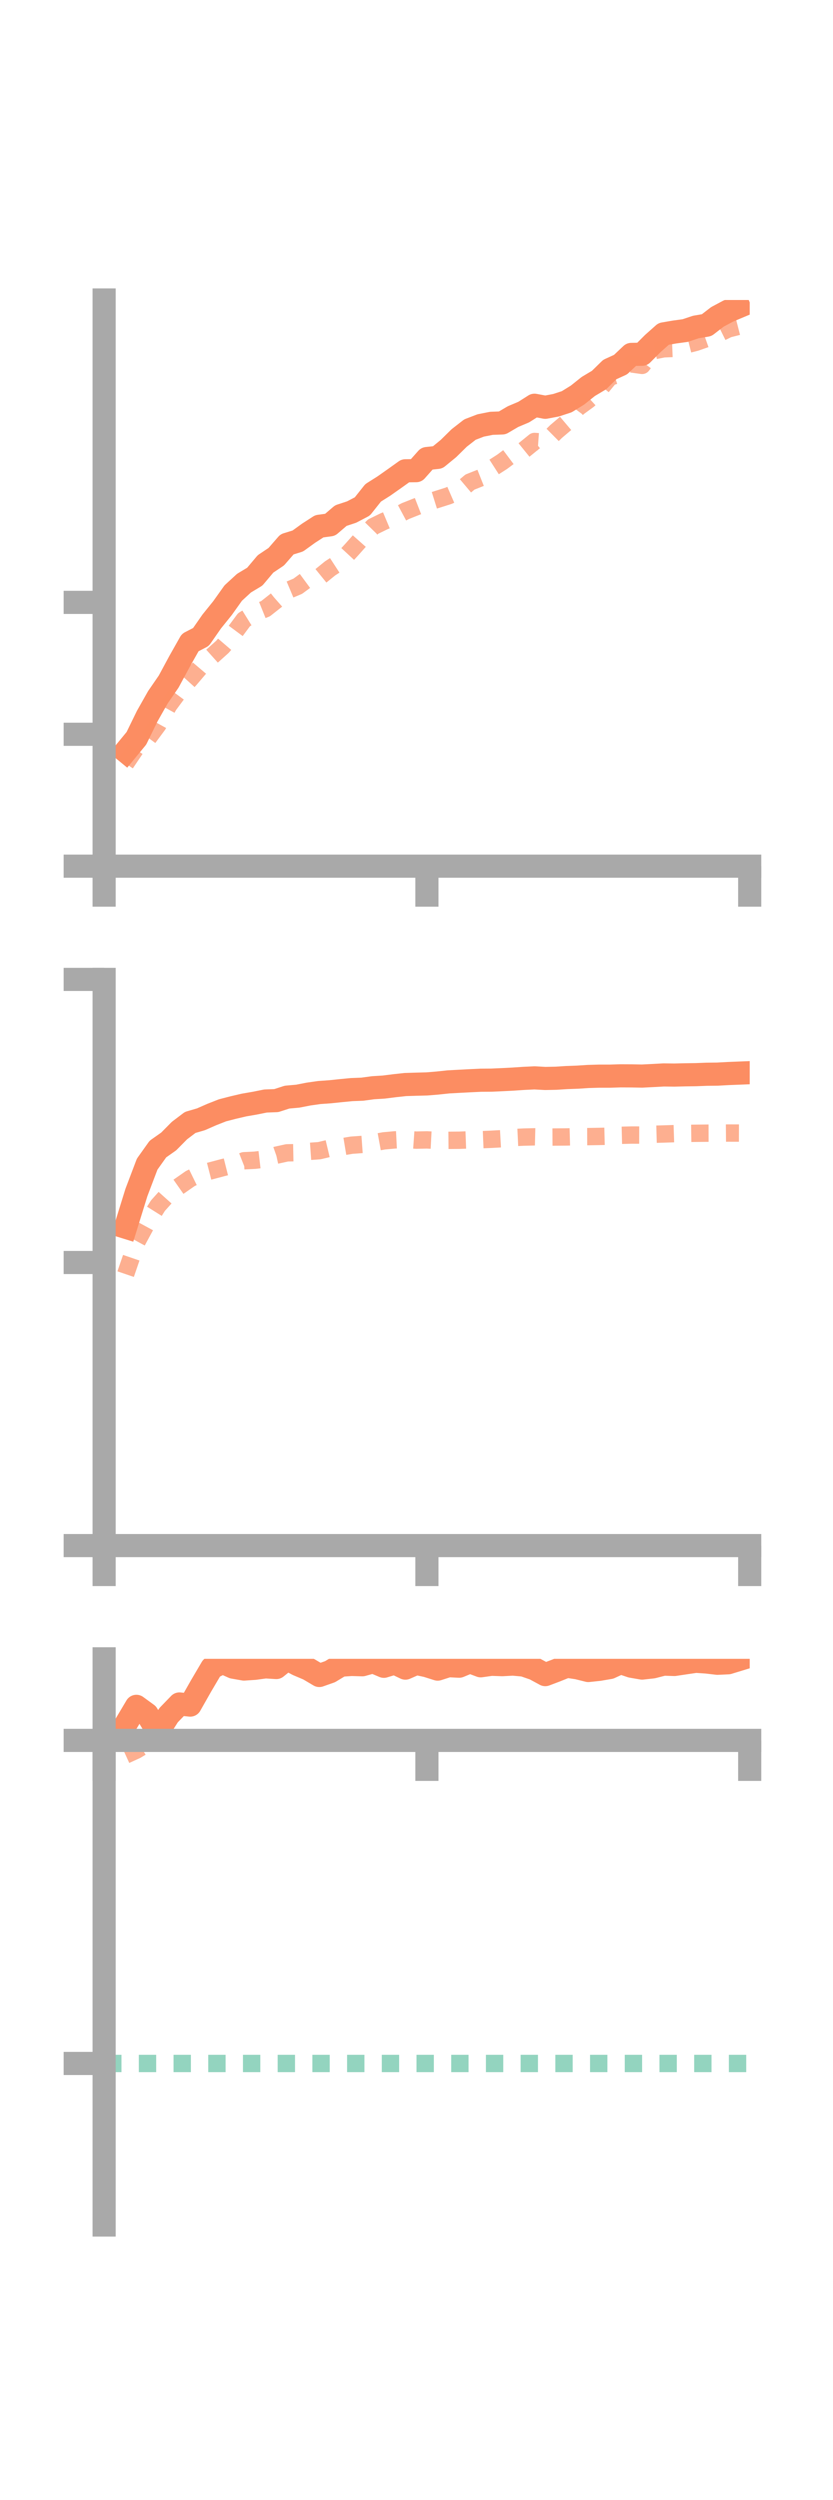 <?xml version="1.0" encoding="utf-8" standalone="no"?>
<!DOCTYPE svg PUBLIC "-//W3C//DTD SVG 1.1//EN"
  "http://www.w3.org/Graphics/SVG/1.1/DTD/svg11.dtd">
<!-- Created with matplotlib (https://matplotlib.org/) -->
<svg height="216pt" version="1.1" viewBox="0 0 72 216" width="72pt" xmlns="http://www.w3.org/2000/svg" xmlns:xlink="http://www.w3.org/1999/xlink">
 <defs>
  <style type="text/css">*{stroke-linecap:butt;stroke-linejoin:round;}</style>
 </defs>
 <g id="figure_1">
  <g id="patch_1">
   <path d="M 0 216 
L 72 216 
L 72 0 
L 0 0 
z
" style="fill:none;"/>
  </g>
  <g id="axes_1">
   <g id="patch_2">
    <path d="M 9 74.838 
L 64.8 74.838 
L 64.8 25.92 
L 9 25.92 
z
" style="fill:none;"/>
   </g>
   <g id="matplotlib.axis_1">
    <g id="xtick_1">
     <g id="line2d_1">
      <defs>
       <path d="M 0 0 
L 0 3.5 
" id="ma1002cded6" style="stroke:#a9a9a9;stroke-width:2;"/>
      </defs>
      <g>
       <use style="fill:#a9a9a9;stroke:#a9a9a9;stroke-width:2;" x="9" xlink:href="#ma1002cded6" y="74.838"/>
      </g>
     </g>
    </g>
    <g id="xtick_2">
     <g id="line2d_2">
      <g>
       <use style="fill:#a9a9a9;stroke:#a9a9a9;stroke-width:2;" x="36.9" xlink:href="#ma1002cded6" y="74.838"/>
      </g>
     </g>
    </g>
    <g id="xtick_3">
     <g id="line2d_3">
      <g>
       <use style="fill:#a9a9a9;stroke:#a9a9a9;stroke-width:2;" x="64.8" xlink:href="#ma1002cded6" y="74.838"/>
      </g>
     </g>
    </g>
   </g>
   <g id="matplotlib.axis_2">
    <g id="ytick_1">
     <g id="line2d_4">
      <defs>
       <path d="M 0 0 
L -3.5 0 
" id="m93232f16a4" style="stroke:#a9a9a9;stroke-width:2;"/>
      </defs>
      <g>
       <use style="fill:#a9a9a9;stroke:#a9a9a9;stroke-width:2;" x="9" xlink:href="#m93232f16a4" y="74.838"/>
      </g>
     </g>
    </g>
    <g id="ytick_2">
     <g id="line2d_5">
      <g>
       <use style="fill:#a9a9a9;stroke:#a9a9a9;stroke-width:2;" x="9" xlink:href="#m93232f16a4" y="63.442"/>
      </g>
     </g>
    </g>
    <g id="ytick_3">
     <g id="line2d_6">
      <g>
       <use style="fill:#a9a9a9;stroke:#a9a9a9;stroke-width:2;" x="9" xlink:href="#m93232f16a4" y="52.046"/>
      </g>
     </g>
    </g>
   </g>
   <g id="line2d_7">
    <path clip-path="url(#p3a0bec055a)" d="M 10.86 64.92 
L 11.79 63.789 
L 12.72 61.883 
L 13.65 60.239 
L 14.58 58.888 
L 15.51 57.163 
L 16.44 55.516 
L 17.37 55.035 
L 18.3 53.698 
L 19.23 52.545 
L 20.16 51.24 
L 21.09 50.384 
L 22.02 49.826 
L 22.95 48.722 
L 23.88 48.098 
L 24.81 47.03 
L 25.74 46.743 
L 26.67 46.071 
L 27.6 45.47 
L 28.53 45.344 
L 29.46 44.548 
L 30.39 44.242 
L 31.32 43.754 
L 32.25 42.583 
L 33.18 41.995 
L 34.11 41.341 
L 35.04 40.676 
L 35.97 40.665 
L 36.9 39.618 
L 37.83 39.517 
L 38.76 38.755 
L 39.69 37.84 
L 40.62 37.116 
L 41.55 36.759 
L 42.48 36.575 
L 43.41 36.542 
L 44.34 35.996 
L 45.27 35.603 
L 46.2 35.013 
L 47.13 35.189 
L 48.06 35.013 
L 48.99 34.709 
L 49.92 34.132 
L 50.85 33.39 
L 51.78 32.835 
L 52.71 31.926 
L 53.64 31.501 
L 54.57 30.622 
L 55.5 30.607 
L 56.43 29.676 
L 57.36 28.849 
L 58.29 28.689 
L 59.22 28.562 
L 60.15 28.253 
L 61.08 28.095 
L 62.01 27.377 
L 62.94 26.88 
L 63.87 26.49 
" style="fill:none;stroke:#fc8d62;stroke-linecap:square;stroke-width:2;"/>
   </g>
   <g id="line2d_8">
    <path clip-path="url(#p3a0bec055a)" d="M 10.86 65.97 
L 11.79 64.589 
L 12.72 63.888 
L 13.65 62.633 
L 14.58 60.947 
L 15.51 59.693 
L 16.44 58.665 
L 17.37 57.571 
L 18.3 56.717 
L 19.23 55.883 
L 20.16 54.799 
L 21.09 53.546 
L 22.02 52.969 
L 22.95 52.594 
L 23.88 51.86 
L 24.81 51.042 
L 25.74 50.65 
L 26.67 49.965 
L 27.6 49.864 
L 28.53 49.109 
L 29.46 48.504 
L 30.39 47.5 
L 31.32 46.453 
L 32.25 45.5 
L 33.18 45.045 
L 34.11 44.655 
L 35.04 44.157 
L 35.97 43.787 
L 36.9 43.426 
L 37.83 43.135 
L 38.76 42.839 
L 39.69 42.435 
L 40.62 41.651 
L 41.55 41.282 
L 42.48 40.491 
L 43.41 39.895 
L 44.34 39.198 
L 45.27 38.897 
L 46.2 38.143 
L 47.13 38.209 
L 48.06 37.286 
L 48.99 36.497 
L 49.92 35.244 
L 50.85 34.566 
L 51.78 33.715 
L 52.71 32.582 
L 53.64 32.289 
L 54.57 31.44 
L 55.5 31.57 
L 56.43 30.322 
L 57.36 30.137 
L 58.29 30.102 
L 59.22 29.815 
L 60.15 29.578 
L 61.08 29.25 
L 62.01 28.881 
L 62.94 28.422 
L 63.87 28.184 
" style="fill:none;stroke:#fc8d62;stroke-dasharray:1.5,1.5;stroke-dashoffset:0;stroke-opacity:0.7;stroke-width:1.5;"/>
   </g>
   <g id="patch_3">
    <path d="M 9 74.838 
L 9 25.92 
" style="fill:none;stroke:#a9a9a9;stroke-linecap:square;stroke-linejoin:miter;stroke-width:2;"/>
   </g>
   <g id="patch_4">
    <path d="M 64.8 74.838 
L 64.8 25.92 
" style="fill:none;"/>
   </g>
   <g id="patch_5">
    <path d="M 9 74.838 
L 64.8 74.838 
" style="fill:none;stroke:#a9a9a9;stroke-linecap:square;stroke-linejoin:miter;stroke-width:2;"/>
   </g>
   <g id="patch_6">
    <path d="M 9 25.92 
L 64.8 25.92 
" style="fill:none;"/>
   </g>
  </g>
  <g id="axes_2">
   <g id="patch_7">
    <path d="M 9 133.539 
L 64.8 133.539 
L 64.8 84.621 
L 9 84.621 
z
" style="fill:none;"/>
   </g>
   <g id="matplotlib.axis_3">
    <g id="xtick_4">
     <g id="line2d_9">
      <g>
       <use style="fill:#a9a9a9;stroke:#a9a9a9;stroke-width:2;" x="9" xlink:href="#ma1002cded6" y="133.539"/>
      </g>
     </g>
    </g>
    <g id="xtick_5">
     <g id="line2d_10">
      <g>
       <use style="fill:#a9a9a9;stroke:#a9a9a9;stroke-width:2;" x="36.9" xlink:href="#ma1002cded6" y="133.539"/>
      </g>
     </g>
    </g>
    <g id="xtick_6">
     <g id="line2d_11">
      <g>
       <use style="fill:#a9a9a9;stroke:#a9a9a9;stroke-width:2;" x="64.8" xlink:href="#ma1002cded6" y="133.539"/>
      </g>
     </g>
    </g>
   </g>
   <g id="matplotlib.axis_4">
    <g id="ytick_4">
     <g id="line2d_12">
      <g>
       <use style="fill:#a9a9a9;stroke:#a9a9a9;stroke-width:2;" x="9" xlink:href="#m93232f16a4" y="133.539"/>
      </g>
     </g>
    </g>
    <g id="ytick_5">
     <g id="line2d_13">
      <g>
       <use style="fill:#a9a9a9;stroke:#a9a9a9;stroke-width:2;" x="9" xlink:href="#m93232f16a4" y="109.08"/>
      </g>
     </g>
    </g>
    <g id="ytick_6">
     <g id="line2d_14">
      <g>
       <use style="fill:#a9a9a9;stroke:#a9a9a9;stroke-width:2;" x="9" xlink:href="#m93232f16a4" y="84.621"/>
      </g>
     </g>
    </g>
   </g>
   <g id="line2d_15">
    <path clip-path="url(#p02fe9118ca)" d="M 10.86 106.032 
L 11.79 103.034 
L 12.72 100.583 
L 13.65 99.277 
L 14.58 98.623 
L 15.51 97.683 
L 16.44 96.978 
L 17.37 96.707 
L 18.3 96.298 
L 19.23 95.932 
L 20.16 95.692 
L 21.09 95.475 
L 22.02 95.314 
L 22.95 95.128 
L 23.88 95.093 
L 24.81 94.792 
L 25.74 94.709 
L 26.67 94.527 
L 27.6 94.395 
L 28.53 94.329 
L 29.46 94.232 
L 30.39 94.142 
L 31.32 94.106 
L 32.25 93.98 
L 33.18 93.922 
L 34.11 93.805 
L 35.04 93.704 
L 35.97 93.675 
L 36.9 93.651 
L 37.83 93.574 
L 38.76 93.475 
L 39.69 93.424 
L 40.62 93.376 
L 41.55 93.331 
L 42.48 93.324 
L 43.41 93.283 
L 44.34 93.235 
L 45.27 93.172 
L 46.2 93.128 
L 47.13 93.179 
L 48.06 93.16 
L 48.99 93.101 
L 49.92 93.067 
L 50.85 93.007 
L 51.78 92.98 
L 52.71 92.98 
L 53.64 92.952 
L 54.57 92.957 
L 55.5 92.973 
L 56.43 92.926 
L 57.36 92.875 
L 58.29 92.886 
L 59.22 92.864 
L 60.15 92.851 
L 61.08 92.815 
L 62.01 92.805 
L 62.94 92.754 
L 63.87 92.717 
" style="fill:none;stroke:#fc8d62;stroke-linecap:square;stroke-width:2;"/>
   </g>
   <g id="line2d_16">
    <path clip-path="url(#p02fe9118ca)" d="M 10.86 110.086 
L 11.79 107.372 
L 12.72 105.653 
L 13.65 104.17 
L 14.58 103.132 
L 15.51 102.479 
L 16.44 101.831 
L 17.37 101.377 
L 18.3 101.138 
L 19.23 100.89 
L 20.16 100.656 
L 21.09 100.289 
L 22.02 100.244 
L 22.95 100.136 
L 23.88 99.81 
L 24.81 99.606 
L 25.74 99.588 
L 26.67 99.485 
L 27.6 99.419 
L 28.53 99.197 
L 29.46 99.099 
L 30.39 98.945 
L 31.32 98.878 
L 32.25 98.741 
L 33.18 98.571 
L 34.11 98.487 
L 35.04 98.441 
L 35.97 98.507 
L 36.9 98.487 
L 37.83 98.535 
L 38.76 98.525 
L 39.69 98.517 
L 40.62 98.483 
L 41.55 98.473 
L 42.48 98.434 
L 43.41 98.383 
L 44.34 98.289 
L 45.27 98.245 
L 46.2 98.222 
L 47.13 98.245 
L 48.06 98.24 
L 48.99 98.232 
L 49.92 98.207 
L 50.85 98.204 
L 51.78 98.188 
L 52.71 98.165 
L 53.64 98.092 
L 54.57 98.069 
L 55.5 98.071 
L 56.43 98.002 
L 57.36 97.977 
L 58.29 97.947 
L 59.22 97.928 
L 60.15 97.916 
L 61.08 97.907 
L 62.01 97.905 
L 62.94 97.896 
L 63.87 97.899 
" style="fill:none;stroke:#fc8d62;stroke-dasharray:1.5,1.5;stroke-dashoffset:0;stroke-opacity:0.7;stroke-width:1.5;"/>
   </g>
   <g id="patch_8">
    <path d="M 9 133.539 
L 9 84.621 
" style="fill:none;stroke:#a9a9a9;stroke-linecap:square;stroke-linejoin:miter;stroke-width:2;"/>
   </g>
   <g id="patch_9">
    <path d="M 64.8 133.539 
L 64.8 84.621 
" style="fill:none;"/>
   </g>
   <g id="patch_10">
    <path d="M 9 133.539 
L 64.8 133.539 
" style="fill:none;stroke:#a9a9a9;stroke-linecap:square;stroke-linejoin:miter;stroke-width:2;"/>
   </g>
   <g id="patch_11">
    <path d="M 9 84.621 
L 64.8 84.621 
" style="fill:none;"/>
   </g>
  </g>
  <g id="axes_3">
   <g id="patch_12">
    <path d="M 9 192.24 
L 64.8 192.24 
L 64.8 143.322 
L 9 143.322 
z
" style="fill:none;"/>
   </g>
   <g id="matplotlib.axis_5">
    <g id="xtick_7">
     <g id="line2d_17">
      <g>
       <use style="fill:#a9a9a9;stroke:#a9a9a9;stroke-width:2;" x="9" xlink:href="#ma1002cded6" y="150.371"/>
      </g>
     </g>
    </g>
    <g id="xtick_8">
     <g id="line2d_18">
      <g>
       <use style="fill:#a9a9a9;stroke:#a9a9a9;stroke-width:2;" x="36.9" xlink:href="#ma1002cded6" y="150.371"/>
      </g>
     </g>
    </g>
    <g id="xtick_9">
     <g id="line2d_19">
      <g>
       <use style="fill:#a9a9a9;stroke:#a9a9a9;stroke-width:2;" x="64.8" xlink:href="#ma1002cded6" y="150.371"/>
      </g>
     </g>
    </g>
   </g>
   <g id="matplotlib.axis_6">
    <g id="ytick_7">
     <g id="line2d_20">
      <g>
       <use style="fill:#a9a9a9;stroke:#a9a9a9;stroke-width:2;" x="9" xlink:href="#m93232f16a4" y="150.371"/>
      </g>
     </g>
    </g>
    <g id="ytick_8">
     <g id="line2d_21">
      <g>
       <use style="fill:#a9a9a9;stroke:#a9a9a9;stroke-width:2;" x="9" xlink:href="#m93232f16a4" y="178.284"/>
      </g>
     </g>
    </g>
   </g>
   <g id="line2d_22">
    <path clip-path="url(#p01da82127e)" d="M 10.86 148.993 
L 11.79 147.428 
L 12.72 148.106 
L 13.65 149.649 
L 14.58 148.184 
L 15.51 147.223 
L 16.44 147.32 
L 17.37 145.68 
L 18.3 144.1 
L 19.23 143.624 
L 20.16 144.042 
L 21.09 144.206 
L 22.02 144.143 
L 22.95 144.016 
L 23.88 144.074 
L 24.81 143.322 
L 25.74 143.817 
L 26.67 144.212 
L 27.6 144.762 
L 28.53 144.433 
L 29.46 143.871 
L 30.39 143.809 
L 31.32 143.836 
L 32.25 143.575 
L 33.18 143.968 
L 34.11 143.682 
L 35.04 144.126 
L 35.97 143.716 
L 36.9 143.918 
L 37.83 144.212 
L 38.76 143.914 
L 39.69 143.959 
L 40.62 143.574 
L 41.55 143.925 
L 42.48 143.794 
L 43.41 143.827 
L 44.34 143.777 
L 45.27 143.862 
L 46.2 144.183 
L 47.13 144.687 
L 48.06 144.335 
L 48.99 143.96 
L 49.92 144.101 
L 50.85 144.332 
L 51.78 144.233 
L 52.71 144.074 
L 53.64 143.646 
L 54.57 143.961 
L 55.5 144.122 
L 56.43 144.019 
L 57.36 143.78 
L 58.29 143.811 
L 59.22 143.672 
L 60.15 143.535 
L 61.08 143.598 
L 62.01 143.707 
L 62.94 143.664 
L 63.87 143.38 
" style="fill:none;stroke:#fc8d62;stroke-linecap:square;stroke-width:2;"/>
   </g>
   <g id="line2d_23">
    <path clip-path="url(#p01da82127e)" d="M 10.86 151.638 
L 11.79 151.212 
L 12.72 150.651 
L 13.65 150.429 
L 14.58 150.371 
L 15.51 150.371 
L 16.44 150.371 
L 17.37 150.371 
L 18.3 150.371 
L 19.23 150.371 
L 20.16 150.371 
L 21.09 150.371 
L 22.02 150.371 
L 22.95 150.371 
L 23.88 150.371 
L 24.81 150.371 
L 25.74 150.371 
L 26.67 150.371 
L 27.6 150.371 
L 28.53 150.371 
L 29.46 150.38 
L 30.39 150.371 
L 31.32 150.371 
L 32.25 150.37 
L 33.18 150.366 
L 34.11 150.337 
L 35.04 150.358 
L 35.97 150.371 
L 36.9 150.371 
L 37.83 150.371 
L 38.76 150.371 
L 39.69 150.37 
L 40.62 150.37 
L 41.55 150.371 
L 42.48 150.372 
L 43.41 150.371 
L 44.34 150.371 
L 45.27 150.36 
L 46.2 150.364 
L 47.13 150.367 
L 48.06 150.366 
L 48.99 150.371 
L 49.92 150.371 
L 50.85 150.371 
L 51.78 150.371 
L 52.71 150.374 
L 53.64 150.371 
L 54.57 150.371 
L 55.5 150.371 
L 56.43 150.371 
L 57.36 150.371 
L 58.29 150.371 
L 59.22 150.371 
L 60.15 150.371 
L 61.08 150.371 
L 62.01 150.371 
L 62.94 150.371 
L 63.87 150.371 
" style="fill:none;stroke:#fc8d62;stroke-dasharray:1.5,1.5;stroke-dashoffset:0;stroke-opacity:0.7;stroke-width:1.5;"/>
   </g>
   <g id="line2d_24">
    <path clip-path="url(#p01da82127e)" d="M 9 178.284 
L 64.8 178.284 
" style="fill:none;stroke:#66c2a5;stroke-dasharray:1.5,1.5;stroke-dashoffset:0;stroke-opacity:0.7;stroke-width:1.5;"/>
   </g>
   <g id="patch_13">
    <path d="M 9 192.24 
L 9 143.322 
" style="fill:none;stroke:#a9a9a9;stroke-linecap:square;stroke-linejoin:miter;stroke-width:2;"/>
   </g>
   <g id="patch_14">
    <path d="M 64.8 192.24 
L 64.8 143.322 
" style="fill:none;"/>
   </g>
   <g id="patch_15">
    <path d="M 9 150.371 
L 64.8 150.371 
" style="fill:none;stroke:#a9a9a9;stroke-linecap:square;stroke-linejoin:miter;stroke-width:2;"/>
   </g>
   <g id="patch_16">
    <path d="M 9 143.322 
L 64.8 143.322 
" style="fill:none;"/>
   </g>
  </g>
 </g>
 <defs>
  <clipPath id="p3a0bec055a">
   <rect height="48.918" width="55.8" x="9" y="25.92"/>
  </clipPath>
  <clipPath id="p02fe9118ca">
   <rect height="48.918" width="55.8" x="9" y="84.621"/>
  </clipPath>
  <clipPath id="p01da82127e">
   <rect height="48.918" width="55.8" x="9" y="143.322"/>
  </clipPath>
 </defs>
</svg>
